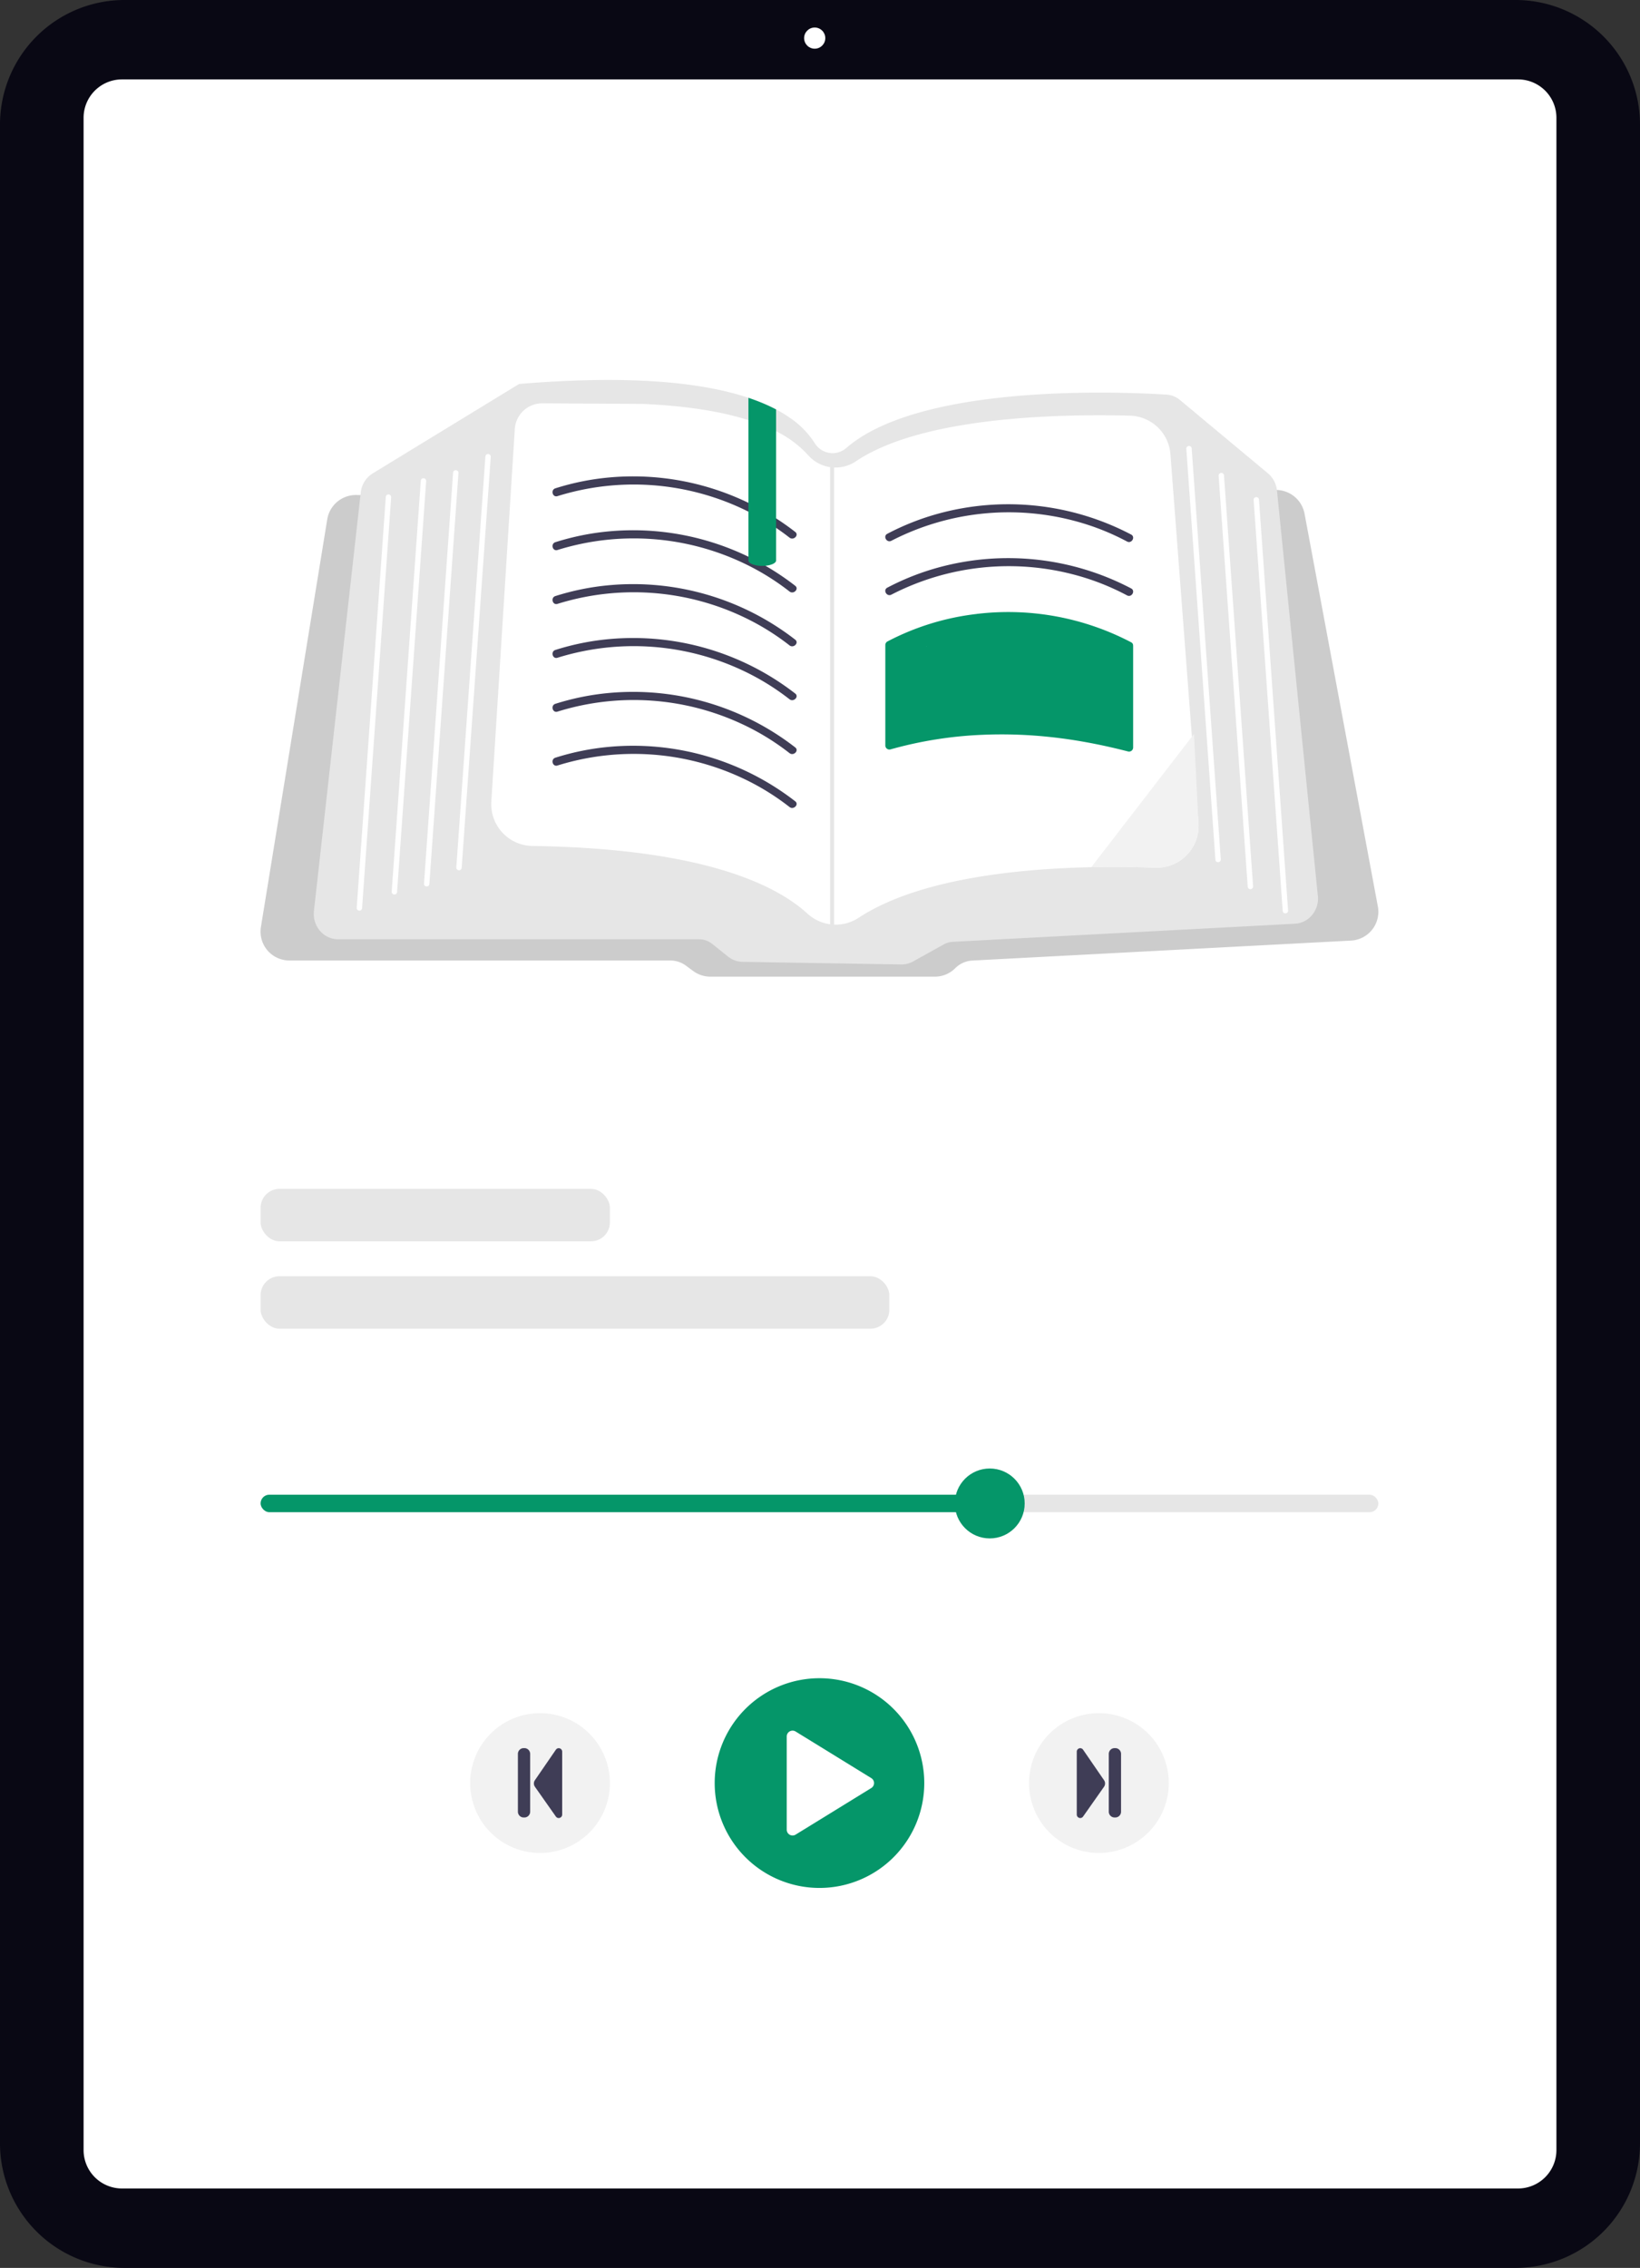 <svg artist="Katerina Limpitsouni" height="720.834" role="img" source="https://undraw.co/"
    viewBox="0 0 521.612 720.834" width="521.612" xmlns="http://www.w3.org/2000/svg">
    <rect x="0" y="0" width="521.612" height="720.834" fill="#333333" stroke="none"/>
    <g transform="translate(-763.313 -253)">
        <path
            d="M885.366,883.334H442.871a39.6,39.6,0,0,1-39.559-39.559V202.059A39.6,39.6,0,0,1,442.871,162.5H885.366a39.6,39.6,0,0,1,39.559,39.559V843.775a39.6,39.6,0,0,1-39.559,39.559Z"
            fill="#090814" transform="translate(360 90.5)" />
        <path
            d="M878.7,851.03H434.651a12.208,12.208,0,0,1-12.194-12.194V192.869a12.208,12.208,0,0,1,12.194-12.194H878.7A12.208,12.208,0,0,1,890.9,192.869V838.836A12.208,12.208,0,0,1,878.7,851.03Z"
            fill="#fff" transform="translate(367.441 97.564)" />
        <circle cx="3.365" cy="3.365" fill="#fff" r="3.365"
            transform="translate(1019.071 261.75)" />
        <g transform="translate(846.2 373.769)">
            <path
                d="M799.984,241.841a28.375,28.375,0,0,0,17.369-11.221c.413-.574,1.282.1.87.67a29.514,29.514,0,0,1-18.1,11.64C799.43,243.069,799.293,241.98,799.984,241.841Z"
                fill="#fff" transform="translate(-501.171 -229.783)" />
            <path
                d="M661.28,419.607,637.954,294.714a9.251,9.251,0,0,0-8.785-7.486q-.283-.006-.566,0l-15.89.57-1.71.063-7.93.285-1.71.059-5.1.184L493.4,292.082c-.155.008-.314.008-.469,0l-23.049-.482-8.53-.176-.273,0-6.3-.134-54.858-1.14-14.544-.306-7.172-.147-1.718-.038-8.177-.168-1.714-.038-8.366-.172-1.714-.038-9.192-.193-1.442-.029-8.2-.172-1.3-.025h-.189a9.226,9.226,0,0,0-9.062,7.7l-21.1,129.6a9.177,9.177,0,0,0,9.058,10.655H436.258a8.4,8.4,0,0,1,4.954,1.635l2.3,1.7a9.26,9.26,0,0,0,5.461,1.8h71.4a9.121,9.121,0,0,0,6.492-2.691,8.329,8.329,0,0,1,5.449-2.427l120.428-6.346a9.177,9.177,0,0,0,8.542-10.852Z"
                fill="#ccc" transform="translate(-305.931 -252.259)" />
            <path
                d="M653.259,393.33l-13-128.815c0-.054-.013-.113-.021-.168a8.181,8.181,0,0,0-2.842-5.285l-27.97-23.3a7.42,7.42,0,0,0-4.313-1.723c-12.8-.822-77.852-3.865-101.864,16.979a6.61,6.61,0,0,1-5.373,1.542,6.731,6.731,0,0,1-4.661-3.127,27.544,27.544,0,0,0-7.859-8.014,41.8,41.8,0,0,0-4.4-2.67c-1.345-.708-2.808-1.4-4.4-2.058-1.371-.57-2.833-1.119-4.4-1.643-8.127-2.716-18.991-4.745-33.511-5.424-6.023-.285-12.57-.323-19.457-.117-6.287.184-12.968.566-19.855,1.136l-.1,0-46.6,28.447a8.119,8.119,0,0,0-3.776,6.019l-.1.855-14.8,132.2a8.292,8.292,0,0,0,1.907,6.291,7.607,7.607,0,0,0,5.78,2.7H456.463a6.756,6.756,0,0,1,4.2,1.488l5.013,4.015a7.579,7.579,0,0,0,4.6,1.668l50.482.826h.122a7.529,7.529,0,0,0,3.642-.947l9.737-5.407a6.721,6.721,0,0,1,2.892-.838l108.81-5.746a7.563,7.563,0,0,0,5.487-2.808,8.2,8.2,0,0,0,1.819-6.082Z"
                fill="#e6e6e6" transform="translate(-316.998 -229.378)" />
            <path
                d="M652.213,374.956l-1.523-20.05-6.425-84.539-.955-12.506A13.252,13.252,0,0,0,630.4,245.584c-23.544-.6-66.176.459-87.1,14.477a11.6,11.6,0,0,1-15.178-1.874,33.735,33.735,0,0,0-10.24-7.646,57.751,57.751,0,0,0-8.8-3.542q-13.283-4.243-33.523-5.156l-32.024-.187h-.054a8.73,8.73,0,0,0-8.7,8.178l-1.39,21.984-6.075,96.411a13.283,13.283,0,0,0,13.074,14.12c53.754.8,77.237,12.143,87.477,21.513a13.278,13.278,0,0,0,16.26,1.318c18.587-12.174,49.487-15.559,74.082-16.085,7.532-.157,14.471-.054,20.286.151a13.282,13.282,0,0,0,13.721-14.289Z"
                fill="#fff" transform="translate(-353.933 -234.234)" />
            <path
                d="M357.354,421.869l-.061,0a.856.856,0,0,1-.793-.914l9.249-130.594a.846.846,0,0,1,.914-.793.856.856,0,0,1,.793.914l-9.249,130.594A.855.855,0,0,1,357.354,421.869Z"
                fill="#fff" transform="translate(-325.932 -253.183)" />
            <path
                d="M375.767,413.37l-.061,0a.856.856,0,0,1-.793-.914l9.249-130.594a.846.846,0,0,1,.914-.793.856.856,0,0,1,.793.914L376.62,412.574A.856.856,0,0,1,375.767,413.37Z"
                fill="#fff" transform="translate(-333.216 -249.822)" />
            <path
                d="M392.764,409.121l-.061,0a.856.856,0,0,1-.794-.914l9.249-130.594a.846.846,0,0,1,.914-.793.856.856,0,0,1,.794.914l-9.249,130.594A.856.856,0,0,1,392.764,409.121Z"
                fill="#fff" transform="translate(-339.939 -248.141)" />
            <path
                d="M409.761,400.623l-.061,0a.856.856,0,0,1-.794-.914l9.249-130.594a.846.846,0,0,1,.914-.793.856.856,0,0,1,.794.914l-9.249,130.594A.856.856,0,0,1,409.761,400.623Z"
                fill="#fff" transform="translate(-346.662 -244.78)" />
            <path
                d="M838.545,423.285l.061,0a.856.856,0,0,0,.793-.914l-9.249-130.594a.846.846,0,0,0-.914-.793.856.856,0,0,0-.794.914l9.249,130.594a.856.856,0,0,0,.853.8Z"
                fill="#fff" transform="translate(-512.607 -253.744)" />
            <path
                d="M820.132,410.538l.061,0a.855.855,0,0,0,.793-.914l-9.249-130.594a.846.846,0,0,0-.914-.793.856.856,0,0,0-.793.914l9.249,130.594A.856.856,0,0,0,820.132,410.538Z"
                fill="#fff" transform="translate(-505.324 -248.701)" />
            <path
                d="M803.135,396.373l.061,0a.855.855,0,0,0,.793-.914l-9.249-130.594a.845.845,0,0,0-.914-.794.856.856,0,0,0-.794.914l9.249,130.594a.855.855,0,0,0,.853.8Z"
                fill="#fff" transform="translate(-498.6 -243.099)" />
            <path
                d="M461.115,286.355a81.52,81.52,0,0,1,59.111,4.147,77.838,77.838,0,0,1,14.689,9.047c1.286,1.009,3.116-.8,1.816-1.816a84.133,84.133,0,0,0-59.058-17.319,80.816,80.816,0,0,0-17.241,3.464c-1.569.5-.9,2.981.683,2.477Z"
                fill="#3f3d56" transform="translate(-366.69 -249.433)" />
            <path
                d="M636.561,306.349a81.513,81.513,0,0,1,58.937-6.134,77.678,77.678,0,0,1,16.025,6.372c1.458.778,2.757-1.439,1.3-2.218a84.221,84.221,0,0,0-61.216-6.675,80.791,80.791,0,0,0-16.339,6.437C633.8,304.9,635.1,307.118,636.561,306.349Z"
                fill="#3f3d56" transform="translate(-435.943 -255.236)" />
            <path
                d="M636.561,334.677a81.512,81.512,0,0,1,58.937-6.134,77.682,77.682,0,0,1,16.025,6.372c1.458.778,2.757-1.439,1.3-2.218a84.221,84.221,0,0,0-61.216-6.674,80.793,80.793,0,0,0-16.339,6.437c-1.464.769-.167,2.987,1.3,2.218Z"
                fill="#3f3d56" transform="translate(-435.943 -266.441)" />
            <path
                d="M713.454,362.089a1.1,1.1,0,0,0-.633-1.065,84.23,84.23,0,0,0-48.491-9.083c-.1.008-.2.025-.314.034h0a2.555,2.555,0,0,0-.306.046,81.132,81.132,0,0,0-28.435,8.764,1.3,1.3,0,0,0-.633,1.115v31.943a1.3,1.3,0,0,0,1.626,1.232c.394-.113.788-.222,1.191-.327a127.312,127.312,0,0,1,27.412-4.288l.6-.025a143.612,143.612,0,0,1,22.613.813q.236.013.469.05c.386.042.78.088,1.165.138.155.017.3.034.444.059,1.5.189,2.988.4,4.481.633q3.231.516,6.463,1.148c.134.025.272.059.411.084,3.458.687,6.9,1.484,10.323,2.364a1.3,1.3,0,0,0,1.626-1.241V362.139A.1.1,0,0,0,713.454,362.089Z"
                fill="#059669" transform="translate(-435.949 -277.648)" />
            <path d="M656.3,369.3l-.346.251c.117-.088.239-.17.364-.248Z" fill="#fff"
                transform="translate(-444.382 -284.725)" />
            <path
                d="M461.115,314.683a81.521,81.521,0,0,1,59.111,4.147,77.832,77.832,0,0,1,14.689,9.047c1.286,1.009,3.116-.8,1.816-1.816a84.133,84.133,0,0,0-59.058-17.319,80.814,80.814,0,0,0-17.241,3.464c-1.569.5-.9,2.981.683,2.477Z"
                fill="#3f3d56" transform="translate(-366.69 -260.638)" />
            <path
                d="M461.115,343.011a81.521,81.521,0,0,1,59.111,4.147,77.833,77.833,0,0,1,14.689,9.047c1.286,1.009,3.116-.8,1.816-1.816a84.133,84.133,0,0,0-59.058-17.319,80.819,80.819,0,0,0-17.241,3.464c-1.569.5-.9,2.981.683,2.477Z"
                fill="#3f3d56" transform="translate(-366.69 -271.843)" />
            <path
                d="M461.115,371.34a81.521,81.521,0,0,1,59.111,4.147,77.839,77.839,0,0,1,14.689,9.047c1.286,1.009,3.116-.8,1.816-1.816A84.133,84.133,0,0,0,477.673,365.4a80.817,80.817,0,0,0-17.241,3.464c-1.569.5-.9,2.981.683,2.477Z"
                fill="#3f3d56" transform="translate(-366.69 -283.048)" />
            <path
                d="M461.115,399.668a81.52,81.52,0,0,1,59.111,4.147,77.836,77.836,0,0,1,14.689,9.047c1.286,1.009,3.116-.8,1.816-1.816a84.133,84.133,0,0,0-59.058-17.319,80.811,80.811,0,0,0-17.241,3.464c-1.569.5-.9,2.981.683,2.477Z"
                fill="#3f3d56" transform="translate(-366.69 -294.253)" />
            <path
                d="M461.115,428a81.52,81.52,0,0,1,59.111,4.147,77.83,77.83,0,0,1,14.689,9.047c1.286,1.009,3.116-.8,1.816-1.816a84.133,84.133,0,0,0-59.058-17.319,80.815,80.815,0,0,0-17.241,3.464c-1.569.5-.9,2.981.683,2.477Z"
                fill="#3f3d56" transform="translate(-366.69 -305.458)" />
            <path
                d="M571.415,242.461v47.992c0,.817-1.425,1.5-3.349,1.685-.335.034-.688.05-1.052.05a8.771,8.771,0,0,1-3.11-.507,4.009,4.009,0,0,1-.536-.256c-.478-.281-.754-.612-.754-.972V238.76c1.568.524,3.03,1.073,4.4,1.643C568.606,241.065,570.069,241.753,571.415,242.461Z"
                fill="#059669" transform="translate(-407.46 -233.089)" />
            <rect fill="#e6e6e6" height="155.242" transform="translate(181.144 25.827)"
                width="1.257" />
            <path
                d="M773.462,453.934a13.31,13.31,0,0,1-10.064,4.08c-5.815-.206-12.754-.308-20.286-.151l-.042-.036,32.641-42.312,1.408,28.21A13.312,13.312,0,0,1,773.462,453.934Z"
                fill="#f2f2f2" transform="translate(-478.839 -303.003)" />
        </g>
        <g transform="translate(912.857 786.409)">
            <g transform="translate(77.767)">
                <path d="M33.329,0A33.329,33.329,0,1,1,0,33.329,33.329,33.329,0,0,1,33.329,0Z"
                    fill="#059669" />
                <path
                    d="M6,4.852V34.476a1.852,1.852,0,0,0,2.822,1.578l24.07-14.812a1.852,1.852,0,0,0,0-3.155L8.822,3.274A1.852,1.852,0,0,0,6,4.852Z"
                    fill="#fff" transform="translate(16.913 13.664)" />
            </g>
            <g transform="translate(177.752 11.11)">
                <path d="M22.219,0A22.219,22.219,0,1,1,0,22.219,22.219,22.219,0,0,1,22.219,0Z"
                    fill="#f2f2f2" />
                <g transform="translate(15.177 11.11)">
                    <path
                        d="M717.435,538.208V519.837A1.839,1.839,0,0,1,719.272,518h.227a1.839,1.839,0,0,1,1.837,1.837v18.371a1.839,1.839,0,0,1-1.837,1.837h-.227A1.839,1.839,0,0,1,717.435,538.208Z"
                        fill="#3f3d56" transform="translate(-707.251 -518)" />
                    <path
                        d="M709.889,540.162a1.1,1.1,0,0,1-.77-1.051V519.125a1.1,1.1,0,0,1,2.01-.624l6.664,9.688a1.842,1.842,0,0,1-.011,2.1l-6.659,9.46a1.1,1.1,0,0,1-.9.468,1.125,1.125,0,0,1-.335-.052Z"
                        fill="#3f3d56" transform="translate(-709.12 -517.995)" />
                </g>
            </g>
            <g transform="translate(0 11.11)">
                <path d="M22.219,0A22.219,22.219,0,1,0,44.438,22.219,22.219,22.219,0,0,0,22.219,0Z"
                    fill="#f2f2f2" />
                <g transform="translate(15.177 11.11)">
                    <path
                        d="M721.336,538.208V519.837A1.839,1.839,0,0,0,719.5,518h-.227a1.839,1.839,0,0,0-1.837,1.837v18.371a1.839,1.839,0,0,0,1.837,1.837h.227A1.839,1.839,0,0,0,721.336,538.208Z"
                        fill="#3f3d56" transform="translate(-717.435 -518)" />
                    <path
                        d="M717.347,540.162a1.1,1.1,0,0,0,.769-1.051V519.125a1.1,1.1,0,0,0-2.01-.624l-6.664,9.688a1.842,1.842,0,0,0,.011,2.1l6.659,9.46a1.1,1.1,0,0,0,.9.468,1.126,1.126,0,0,0,.335-.052Z"
                        fill="#3f3d56" transform="translate(-704.031 -517.995)" />
                </g>
            </g>
        </g>
        <rect fill="#e6e6e6" height="16.664" rx="6" transform="translate(846.2 630.876)"
            width="111.095" />
        <rect fill="#e6e6e6" height="16.664" rx="6" transform="translate(846.2 658.649)"
            width="199.971" />
        <g transform="translate(846.2 719.752)">
            <rect fill="#e6e6e6" height="5.555" rx="2.777" transform="translate(0 8.332)"
                width="355.505" />
            <rect fill="#059669" height="5.555" rx="2.777" transform="translate(0 8.332)"
                width="231.911" />
            <circle cx="11.11" cy="11.11" fill="#059669" r="11.11"
                transform="translate(220.802 0)" />
        </g>
    </g>
</svg>